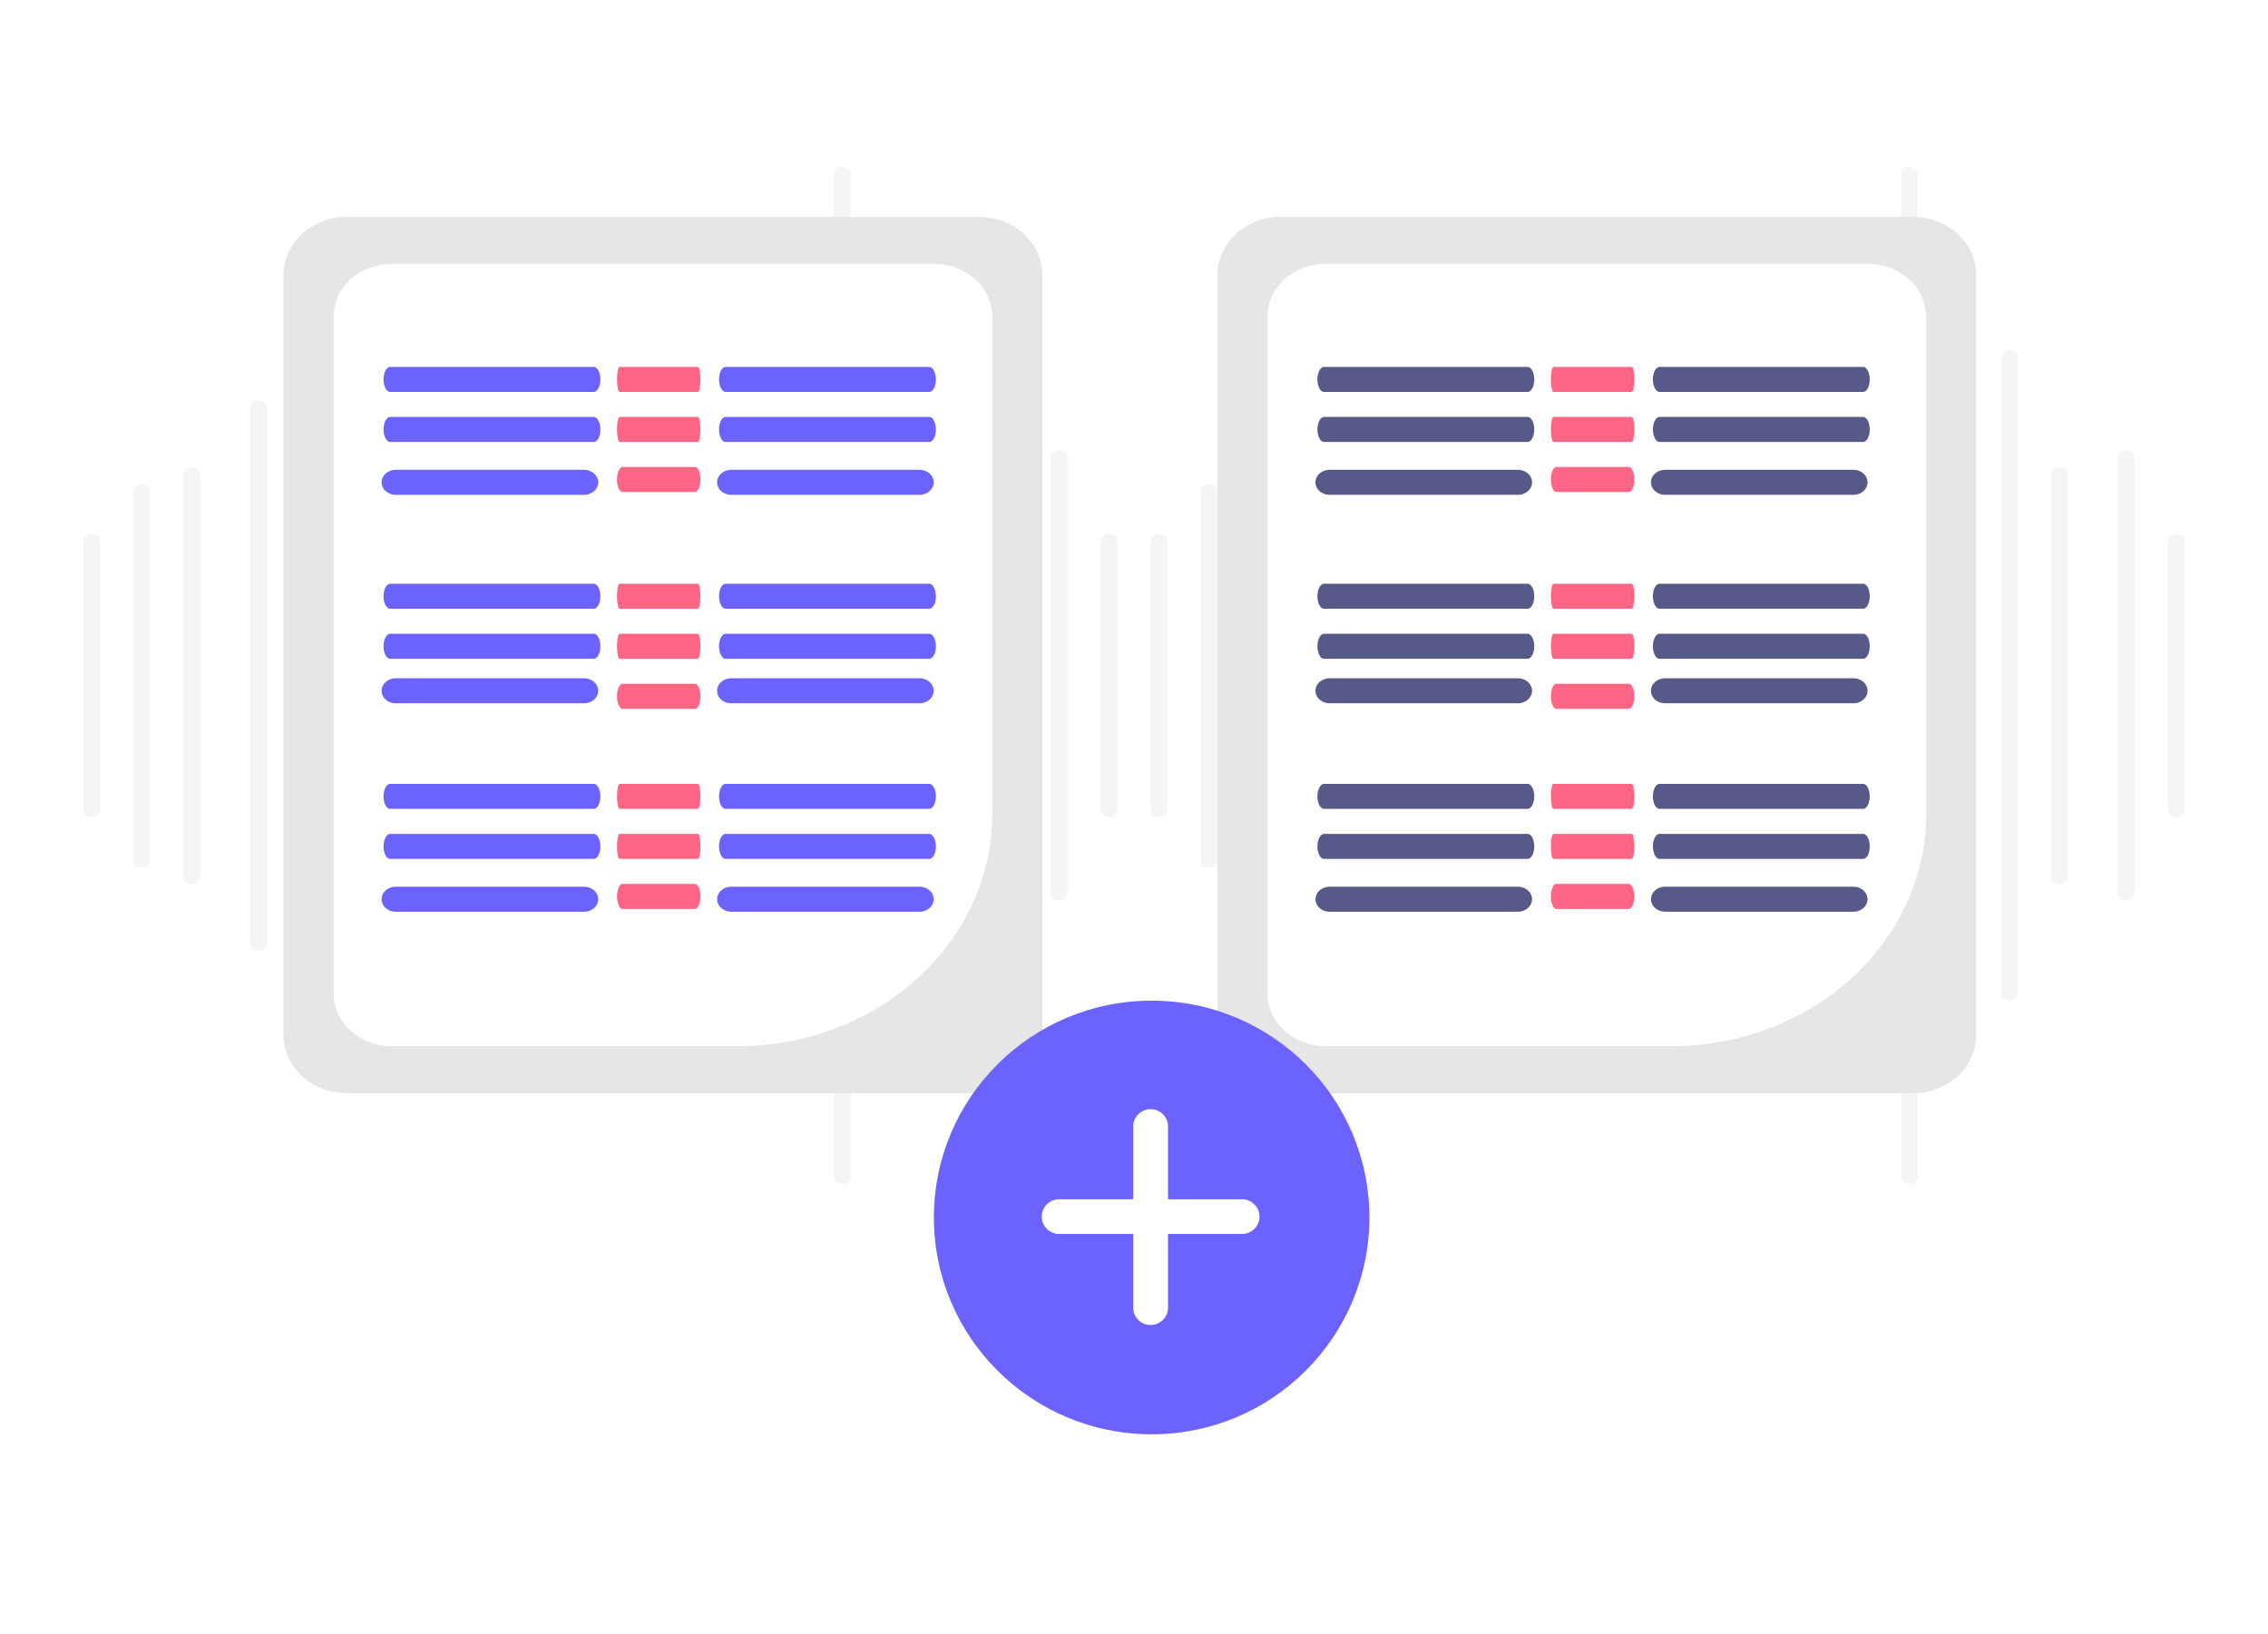 <svg width="136" height="98" fill="none" xmlns="http://www.w3.org/2000/svg"><rect width="100%" height="100%" fill="#333333" stroke="none"/><g clip-path="url(#a)"><path fill="#fff" d="M0 0h136v98H0z"/><path d="M5.5 49a.523.523 0 0 1-.354-.135A.441.441 0 0 1 5 48.54V32.46c0-.122.053-.24.146-.325A.523.523 0 0 1 5.5 32c.133 0 .26.048.354.135A.441.441 0 0 1 6 32.46v16.08a.441.441 0 0 1-.146.325A.523.523 0 0 1 5.5 49zM8.5 52a.511.511 0 0 1-.354-.14.47.47 0 0 1-.146-.34V29.48a.47.47 0 0 1 .146-.34.511.511 0 0 1 .708 0 .47.47 0 0 1 .146.34v22.04a.47.47 0 0 1-.146.34.511.511 0 0 1-.354.14zM11.5 53a.527.527 0 0 1-.354-.133.435.435 0 0 1-.146-.322v-24.09c0-.121.053-.237.146-.322A.527.527 0 0 1 11.5 28c.133 0 .26.048.354.133.093.085.146.201.146.322v24.09c0 .121-.053.237-.146.322A.526.526 0 0 1 11.5 53zM15.5 57a.528.528 0 0 1-.354-.132.432.432 0 0 1-.146-.32V24.452c0-.12.053-.235.146-.32A.528.528 0 0 1 15.5 24c.133 0 .26.048.354.132.093.085.146.2.146.32v32.096c0 .12-.053.235-.146.32A.528.528 0 0 1 15.5 57zM18.5 64a.517.517 0 0 1-.354-.138.456.456 0 0 1-.146-.332V17.47c0-.125.053-.244.146-.332A.517.517 0 0 1 18.5 17c.133 0 .26.05.354.138a.456.456 0 0 1 .146.332v46.06a.456.456 0 0 1-.146.332.516.516 0 0 1-.354.138zM21.5 57a.528.528 0 0 1-.354-.132.432.432 0 0 1-.146-.32V24.452c0-.12.053-.235.146-.32A.528.528 0 0 1 21.5 24c.133 0 .26.048.354.132.093.085.146.2.146.32v32.096c0 .12-.053.235-.146.32A.528.528 0 0 1 21.5 57zM24.5 60a.528.528 0 0 1-.354-.133.434.434 0 0 1-.146-.32V21.453c0-.12.053-.236.146-.321A.528.528 0 0 1 24.5 21c.133 0 .26.048.354.133.093.085.146.2.146.32v38.094c0 .12-.053.235-.146.32A.527.527 0 0 1 24.5 60zM28.5 53a.51.51 0 0 1-.354-.14.472.472 0 0 1-.146-.34V28.48c0-.127.053-.249.146-.34a.51.51 0 0 1 .707 0c.094.091.147.213.147.34v24.04c0 .127-.053.249-.146.34a.51.51 0 0 1-.354.14zM31.5 54a.53.53 0 0 1-.354-.132.429.429 0 0 1-.146-.318v-26.1c0-.12.053-.234.146-.318A.53.53 0 0 1 31.5 27a.53.53 0 0 1 .354.132.428.428 0 0 1 .146.318v26.1c0 .12-.053.234-.146.318A.53.53 0 0 1 31.5 54zM34.5 49a.523.523 0 0 1-.354-.135.441.441 0 0 1-.146-.325V32.46c0-.122.053-.24.146-.325A.523.523 0 0 1 34.5 32c.133 0 .26.048.353.135a.441.441 0 0 1 .147.325v16.08a.441.441 0 0 1-.147.325.523.523 0 0 1-.353.135zM37.5 49a.523.523 0 0 1-.354-.135.441.441 0 0 1-.146-.325V32.46c0-.122.053-.24.146-.325A.523.523 0 0 1 37.5 32c.133 0 .26.048.353.135a.441.441 0 0 1 .147.325v16.08a.441.441 0 0 1-.147.325.523.523 0 0 1-.353.135zM40.5 52a.511.511 0 0 1-.354-.14.47.47 0 0 1-.146-.34V29.48a.47.47 0 0 1 .146-.34.512.512 0 0 1 .707 0 .47.47 0 0 1 .147.34v22.04a.469.469 0 0 1-.147.34.51.51 0 0 1-.353.14zM43.5 53a.527.527 0 0 1-.354-.133.435.435 0 0 1-.146-.322v-24.09c0-.121.053-.237.146-.322A.527.527 0 0 1 43.5 28c.133 0 .26.048.353.133.094.085.147.201.147.322v24.09c0 .121-.053.237-.147.322A.526.526 0 0 1 43.5 53zM47.5 57a.528.528 0 0 1-.354-.132.432.432 0 0 1-.146-.32V24.452c0-.12.053-.235.146-.32A.528.528 0 0 1 47.5 24c.133 0 .26.048.353.132.094.085.147.2.147.32v32.096c0 .12-.053.235-.147.32A.528.528 0 0 1 47.5 57zM50.5 71a.522.522 0 0 1-.354-.135.445.445 0 0 1-.146-.327V10.462c0-.122.053-.24.146-.327A.522.522 0 0 1 50.5 10c.133 0 .26.049.353.135a.445.445 0 0 1 .147.327v60.076c0 .122-.053.24-.147.327A.521.521 0 0 1 50.5 71zM53.5 57a.528.528 0 0 1-.354-.132.432.432 0 0 1-.146-.32V24.452c0-.12.053-.235.146-.32A.528.528 0 0 1 53.5 24c.133 0 .26.048.353.132.094.085.147.2.147.32v32.096c0 .12-.053.235-.147.32A.528.528 0 0 1 53.5 57zM56.5 60a.528.528 0 0 1-.354-.133.434.434 0 0 1-.146-.32V21.453c0-.12.053-.236.146-.321A.528.528 0 0 1 56.5 21c.133 0 .26.048.353.133.094.085.147.2.147.32v38.094c0 .12-.053.235-.147.32A.527.527 0 0 1 56.5 60zM63.5 54a.53.53 0 0 1-.354-.132.429.429 0 0 1-.146-.318v-26.1c0-.12.053-.234.146-.318A.53.53 0 0 1 63.5 27a.53.53 0 0 1 .353.132.428.428 0 0 1 .147.318v26.1c0 .12-.053.234-.147.318A.53.53 0 0 1 63.5 54zM66.5 49a.523.523 0 0 1-.354-.135.441.441 0 0 1-.146-.325V32.46c0-.122.053-.24.146-.325A.523.523 0 0 1 66.5 32c.133 0 .26.048.353.135a.441.441 0 0 1 .147.325v16.08a.441.441 0 0 1-.147.325.523.523 0 0 1-.353.135zM69.5 49a.523.523 0 0 1-.354-.135.441.441 0 0 1-.146-.325V32.46c0-.122.053-.24.146-.325A.523.523 0 0 1 69.5 32c.133 0 .26.048.353.135a.441.441 0 0 1 .147.325v16.08a.441.441 0 0 1-.147.325.523.523 0 0 1-.353.135zM72.5 52a.511.511 0 0 1-.354-.14.47.47 0 0 1-.146-.34V29.48a.47.47 0 0 1 .146-.34.512.512 0 0 1 .707 0 .47.47 0 0 1 .147.34v22.04a.469.469 0 0 1-.147.34.51.51 0 0 1-.353.14zM75.5 53a.527.527 0 0 1-.354-.133.435.435 0 0 1-.146-.322v-24.09c0-.121.053-.237.146-.322A.527.527 0 0 1 75.5 28c.133 0 .26.048.353.133.094.085.147.201.147.322v24.09c0 .121-.053.237-.147.322A.526.526 0 0 1 75.5 53zM82.5 64a.517.517 0 0 1-.354-.138.456.456 0 0 1-.146-.332V17.47c0-.125.053-.244.146-.332A.517.517 0 0 1 82.5 17c.133 0 .26.05.353.138a.456.456 0 0 1 .147.332v46.06a.456.456 0 0 1-.147.332.516.516 0 0 1-.353.138zM85.5 57a.528.528 0 0 1-.354-.132.432.432 0 0 1-.146-.32V24.452c0-.12.053-.235.146-.32A.528.528 0 0 1 85.5 24c.133 0 .26.048.353.132.094.085.147.2.147.32v32.096c0 .12-.053.235-.147.32A.528.528 0 0 1 85.5 57zM88.5 60a.528.528 0 0 1-.354-.133.434.434 0 0 1-.146-.32V21.453c0-.12.053-.236.146-.321A.528.528 0 0 1 88.5 21c.133 0 .26.048.353.133.094.085.147.2.147.32v38.094c0 .12-.053.235-.147.32A.527.527 0 0 1 88.5 60zM91.5 53a.51.51 0 0 1-.354-.14.472.472 0 0 1-.146-.34V28.48c0-.127.053-.249.146-.34a.51.51 0 0 1 .707 0c.094.091.147.213.147.34v24.04c0 .127-.053.249-.147.34a.51.51 0 0 1-.353.14zM95.5 54a.53.53 0 0 1-.354-.132.429.429 0 0 1-.146-.318v-26.1c0-.12.053-.234.146-.318A.53.53 0 0 1 95.5 27a.53.53 0 0 1 .353.132.428.428 0 0 1 .147.318v26.1c0 .12-.053.234-.147.318A.53.53 0 0 1 95.5 54zM98.5 49a.523.523 0 0 1-.354-.135.441.441 0 0 1-.146-.325V32.46c0-.122.053-.24.146-.325A.523.523 0 0 1 98.5 32c.133 0 .26.048.353.135a.441.441 0 0 1 .147.325v16.08a.441.441 0 0 1-.147.325.523.523 0 0 1-.353.135zM101.5 49a.524.524 0 0 1-.354-.135.444.444 0 0 1-.146-.325V32.46c0-.122.053-.24.146-.325A.524.524 0 0 1 101.5 32c.133 0 .26.048.354.135a.444.444 0 0 1 .146.325v16.08a.444.444 0 0 1-.146.325.524.524 0 0 1-.354.135zM104.5 52a.512.512 0 0 1-.354-.14.472.472 0 0 1-.146-.34V29.48c0-.128.053-.25.146-.34a.512.512 0 0 1 .708 0c.093.09.146.212.146.34v22.04a.472.472 0 0 1-.146.34.512.512 0 0 1-.354.14zM107.5 53a.528.528 0 0 1-.354-.133.437.437 0 0 1-.146-.322v-24.09c0-.121.053-.237.146-.322A.528.528 0 0 1 107.5 28c.133 0 .26.048.354.133.093.085.146.201.146.322v24.09c0 .121-.053.237-.146.322a.528.528 0 0 1-.354.133zM110.5 57a.529.529 0 0 1-.354-.132.434.434 0 0 1-.146-.32V24.452c0-.12.053-.235.146-.32A.529.529 0 0 1 110.5 24c.133 0 .26.048.354.132.093.085.146.2.146.32v32.096c0 .12-.053.235-.146.32a.529.529 0 0 1-.354.132zM114.5 71a.522.522 0 0 1-.354-.135.447.447 0 0 1-.146-.327V10.462c0-.122.053-.24.146-.327A.523.523 0 0 1 114.5 10c.133 0 .26.049.354.135a.448.448 0 0 1 .146.327v60.076c0 .122-.053.24-.146.327a.522.522 0 0 1-.354.135zM117.5 57a.529.529 0 0 1-.354-.132.434.434 0 0 1-.146-.32V24.452c0-.12.053-.235.146-.32A.529.529 0 0 1 117.5 24c.133 0 .26.048.354.132.093.085.146.2.146.32v32.096c0 .12-.053.235-.146.32a.529.529 0 0 1-.354.132zM120.5 60a.528.528 0 0 1-.354-.133.436.436 0 0 1-.146-.32V21.453c0-.12.053-.236.146-.321A.528.528 0 0 1 120.5 21c.133 0 .26.048.354.133.093.085.146.2.146.32v38.094c0 .12-.053.235-.146.32a.528.528 0 0 1-.354.133zM123.5 53a.511.511 0 0 1-.354-.14.474.474 0 0 1-.146-.34V28.48c0-.127.053-.249.146-.34a.51.51 0 0 1 .708 0c.093.091.146.213.146.34v24.04c0 .127-.053.249-.146.34a.511.511 0 0 1-.354.14zM127.5 54a.53.53 0 0 1-.354-.132.43.43 0 0 1-.146-.318v-26.1a.43.43 0 0 1 .146-.318.53.53 0 0 1 .354-.132.53.53 0 0 1 .354.132.43.43 0 0 1 .146.318v26.1a.43.43 0 0 1-.146.318.53.53 0 0 1-.354.132zM130.5 49a.524.524 0 0 1-.354-.135.444.444 0 0 1-.146-.325V32.46c0-.122.053-.24.146-.325A.524.524 0 0 1 130.5 32c.133 0 .26.048.354.135a.444.444 0 0 1 .146.325v16.08a.444.444 0 0 1-.146.325.524.524 0 0 1-.354.135z" fill="#F5F5F5"/><path d="M58.679 65.552H20.826c-1.014-.001-1.987-.368-2.704-1.02-.717-.653-1.12-1.538-1.122-2.46V16.48c.001-.922.405-1.807 1.122-2.46.717-.652 1.69-1.019 2.704-1.02H58.68c1.014.001 1.987.368 2.704 1.02.717.653 1.12 1.538 1.122 2.46v45.591c-.001.923-.405 1.808-1.122 2.46-.717.653-1.69 1.02-2.704 1.02zM114.679 65.552H76.826c-1.014-.001-1.987-.368-2.704-1.02-.717-.653-1.12-1.538-1.122-2.46V16.48c.001-.922.405-1.807 1.122-2.46.717-.652 1.69-1.019 2.704-1.02h37.853c1.014.001 1.987.368 2.704 1.02.717.653 1.121 1.538 1.122 2.46v45.591c-.001.923-.405 1.808-1.122 2.46-.717.653-1.69 1.02-2.704 1.02z" fill="#E6E6E6"/><path d="M44.231 62.73H23.487a3.671 3.671 0 0 1-2.462-.93c-.654-.594-1.021-1.4-1.022-2.24V18.99c.001-.84.368-1.645 1.021-2.239a3.67 3.67 0 0 1 2.463-.93h32.53c.925.002 1.81.336 2.463.93.653.594 1.02 1.4 1.022 2.24V48.84c-.005 3.682-1.615 7.213-4.478 9.817-2.863 2.604-6.744 4.069-10.793 4.073zM100.231 62.73H79.487a3.671 3.671 0 0 1-2.462-.93c-.654-.594-1.021-1.4-1.022-2.24V18.99c.001-.84.368-1.645 1.022-2.239a3.67 3.67 0 0 1 2.462-.93h32.531c.924.002 1.809.336 2.462.93.653.594 1.021 1.4 1.022 2.24V48.84c-.005 3.682-1.615 7.213-4.478 9.817-2.863 2.604-6.744 4.069-10.793 4.073z" fill="#fff"/><path d="M35.602 23.5H23.399a.247.247 0 0 1-.153-.057.5.5 0 0 1-.13-.162.966.966 0 0 1-.086-.244 1.35 1.35 0 0 1 0-.574.966.966 0 0 1 .087-.244.5.5 0 0 1 .13-.162.247.247 0 0 1 .151-.057h12.204c.052 0 .104.02.152.057a.5.5 0 0 1 .13.162c.036.07.066.153.086.244a1.35 1.35 0 0 1 0 .574.962.962 0 0 1-.087.244.5.5 0 0 1-.13.162.247.247 0 0 1-.151.057z" fill="#6C63FF"/><path d="M91.602 23.5H79.398a.247.247 0 0 1-.152-.057.5.5 0 0 1-.13-.162.966.966 0 0 1-.086-.244 1.35 1.35 0 0 1 0-.574.966.966 0 0 1 .087-.244.5.5 0 0 1 .13-.162.247.247 0 0 1 .151-.057h12.204c.052 0 .104.02.152.057a.5.5 0 0 1 .13.162c.036.07.066.153.086.244a1.35 1.35 0 0 1 0 .574.962.962 0 0 1-.087.244.5.5 0 0 1-.13.162.247.247 0 0 1-.151.057z" fill="#575A89"/><path d="M41.847 23.5h-4.694c-.02 0-.04-.02-.058-.057a.699.699 0 0 1-.05-.162 2.149 2.149 0 0 1-.033-.244 3.446 3.446 0 0 1 0-.574c.007-.091.019-.174.033-.244a.699.699 0 0 1 .05-.162c.018-.038.038-.057.058-.057h4.694c.02 0 .04.02.058.057a.699.699 0 0 1 .05.162c.014.07.026.153.033.244a3.446 3.446 0 0 1 0 .574 2.149 2.149 0 0 1-.033.244.699.699 0 0 1-.05.162c-.018.038-.038.057-.058.057zM97.847 23.5h-4.694c-.02 0-.04-.02-.058-.057a.699.699 0 0 1-.05-.162 2.149 2.149 0 0 1-.033-.244 3.446 3.446 0 0 1 0-.574c.007-.091.019-.174.033-.244a.699.699 0 0 1 .05-.162c.018-.038.038-.057.058-.057h4.694c.02 0 .04.02.058.057a.699.699 0 0 1 .05.162c.014.07.026.153.033.244a3.446 3.446 0 0 1 0 .574 2.149 2.149 0 0 1-.033.244.699.699 0 0 1-.05.162c-.018.038-.038.057-.058.057z" fill="#FF6584"/><path d="M55.719 23.5H43.516a.247.247 0 0 1-.153-.057.5.5 0 0 1-.129-.162.962.962 0 0 1-.087-.244 1.35 1.35 0 0 1 0-.574.962.962 0 0 1 .087-.244.5.5 0 0 1 .13-.162.247.247 0 0 1 .152-.057h12.203c.052 0 .104.02.152.057a.5.5 0 0 1 .13.162c.036.07.066.153.086.244a1.343 1.343 0 0 1 0 .574.962.962 0 0 1-.087.244.5.5 0 0 1-.129.162.247.247 0 0 1-.152.057z" fill="#6C63FF"/><path d="M111.719 23.5H99.516a.247.247 0 0 1-.153-.057.5.5 0 0 1-.129-.162.962.962 0 0 1-.087-.244 1.35 1.35 0 0 1 0-.574.962.962 0 0 1 .087-.244.5.5 0 0 1 .13-.162.247.247 0 0 1 .152-.057h12.203c.052 0 .104.02.152.057a.505.505 0 0 1 .129.162c.037.07.067.153.087.244a1.35 1.35 0 0 1 0 .574.962.962 0 0 1-.087.244.505.505 0 0 1-.129.162.246.246 0 0 1-.152.057z" fill="#575A89"/><path d="M35.602 26.5H23.398c-.105 0-.207-.079-.281-.22a1.162 1.162 0 0 1-.117-.53c0-.199.042-.39.117-.53.074-.141.175-.22.281-.22h12.204c.106 0 .207.079.281.22.075.14.117.331.117.53s-.042.39-.117.53c-.074.141-.175.22-.281.22z" fill="#6C63FF"/><path d="M91.602 26.5H79.398c-.105 0-.207-.079-.281-.22a1.162 1.162 0 0 1-.117-.53c0-.199.042-.39.117-.53.074-.141.175-.22.281-.22h12.204c.105 0 .207.079.281.22.075.14.117.331.117.53s-.042.39-.117.53c-.074.141-.175.22-.281.22z" fill="#575A89"/><path d="M41.847 26.5h-4.694c-.04 0-.08-.079-.108-.22a2.807 2.807 0 0 1-.045-.53c0-.199.016-.39.045-.53.029-.141.067-.22.108-.22h4.694c.04 0 .08.079.108.22.029.14.045.331.045.53s-.016.39-.045.53c-.029.141-.067.22-.108.22zM97.847 26.5h-4.694c-.04 0-.08-.079-.108-.22a2.807 2.807 0 0 1-.045-.53c0-.199.016-.39.045-.53.028-.141.067-.22.108-.22h4.694c.04 0 .08.079.108.22.029.14.045.331.045.53s-.016.39-.045.53c-.028.141-.067.22-.108.22z" fill="#FF6584"/><path d="M55.72 26.5H43.514c-.105 0-.207-.079-.281-.22a1.162 1.162 0 0 1-.117-.53c0-.199.042-.39.117-.53.074-.141.176-.22.281-.22H55.72c.106 0 .207.079.282.22.074.14.116.331.116.53s-.042.39-.116.53c-.075.141-.176.22-.282.22z" fill="#6C63FF"/><path d="M111.719 26.5H99.515c-.105 0-.207-.079-.281-.22a1.162 1.162 0 0 1-.117-.53c0-.199.042-.39.117-.53.074-.141.176-.22.281-.22h12.204c.106 0 .207.079.282.22.074.14.116.331.116.53s-.042.39-.116.53c-.075.141-.176.22-.282.22z" fill="#575A89"/><path d="M35.02 29.67H23.732a.91.91 0 0 1-.6-.22.708.708 0 0 1-.25-.53c0-.199.09-.39.25-.53a.91.91 0 0 1 .6-.22H35.02a.91.91 0 0 1 .6.22c.16.14.25.331.25.53 0 .2-.09.39-.25.53a.91.91 0 0 1-.6.22z" fill="#6C63FF"/><path d="M91.02 29.67H79.732a.91.91 0 0 1-.6-.22.708.708 0 0 1-.25-.53c0-.199.09-.39.25-.53a.91.91 0 0 1 .6-.22H91.02a.91.91 0 0 1 .6.22c.16.14.25.331.25.53 0 .2-.09.39-.25.53a.91.91 0 0 1-.6.22z" fill="#575A89"/><path d="M41.673 29.5h-4.346c-.087 0-.17-.079-.231-.22a1.377 1.377 0 0 1-.096-.53c0-.199.035-.39.096-.53.061-.141.144-.22.231-.22h4.346c.087 0 .17.079.231.22.062.14.096.331.096.53s-.034.39-.096.53c-.061.141-.144.22-.231.22zM97.673 29.5h-4.346c-.087 0-.17-.079-.231-.22a1.377 1.377 0 0 1-.096-.53c0-.199.034-.39.096-.53.061-.141.144-.22.231-.22h4.346c.087 0 .17.079.231.22.062.14.096.331.096.53s-.034.39-.096.53c-.061.141-.144.22-.231.22z" fill="#FF6584"/><path d="M55.137 29.67H43.85a.91.91 0 0 1-.6-.22.708.708 0 0 1-.249-.53c0-.199.09-.39.249-.53a.91.91 0 0 1 .6-.22h11.288a.91.91 0 0 1 .6.22c.16.14.25.331.25.53 0 .2-.09.39-.25.53a.91.91 0 0 1-.6.22z" fill="#6C63FF"/><path d="M111.137 29.67H99.849a.91.91 0 0 1-.6-.22.708.708 0 0 1-.249-.53c0-.199.09-.39.249-.53a.91.91 0 0 1 .6-.22h11.288c.226 0 .442.08.601.22a.71.71 0 0 1 .249.53.71.71 0 0 1-.249.53.909.909 0 0 1-.601.22z" fill="#575A89"/><path d="M35.602 36.5H23.399a.247.247 0 0 1-.153-.057.5.5 0 0 1-.13-.162.967.967 0 0 1-.086-.244 1.35 1.35 0 0 1 0-.574.966.966 0 0 1 .087-.244.5.5 0 0 1 .13-.162.247.247 0 0 1 .151-.057h12.204c.052 0 .104.02.152.057a.5.5 0 0 1 .13.162c.036.07.066.153.086.244a1.35 1.35 0 0 1 0 .574.963.963 0 0 1-.087.244.5.5 0 0 1-.13.162.247.247 0 0 1-.151.057z" fill="#6C63FF"/><path d="M91.602 36.5H79.398a.247.247 0 0 1-.152-.057.5.5 0 0 1-.13-.162.967.967 0 0 1-.086-.244 1.35 1.35 0 0 1 0-.574.966.966 0 0 1 .087-.244.5.5 0 0 1 .13-.162.247.247 0 0 1 .151-.057h12.204c.052 0 .104.02.152.057a.5.5 0 0 1 .13.162c.036.07.066.153.086.244a1.35 1.35 0 0 1 0 .574.963.963 0 0 1-.087.244.5.5 0 0 1-.13.162.247.247 0 0 1-.151.057z" fill="#575A89"/><path d="M41.847 36.5h-4.694c-.02 0-.04-.02-.058-.057a.699.699 0 0 1-.05-.162 2.152 2.152 0 0 1-.033-.244 3.446 3.446 0 0 1 0-.574c.007-.091.019-.174.033-.244a.699.699 0 0 1 .05-.162c.018-.038.038-.057.058-.057h4.694c.02 0 .04.02.058.057a.699.699 0 0 1 .05.162c.014.07.026.153.033.244a3.446 3.446 0 0 1 0 .574 2.152 2.152 0 0 1-.033.244.699.699 0 0 1-.05.162c-.018.038-.038.057-.058.057zM97.847 36.5h-4.694c-.02 0-.04-.02-.058-.057a.699.699 0 0 1-.05-.162 2.152 2.152 0 0 1-.033-.244 3.446 3.446 0 0 1 0-.574c.007-.091.019-.174.033-.244a.699.699 0 0 1 .05-.162c.018-.038.038-.057.058-.057h4.694c.02 0 .04.02.058.057a.699.699 0 0 1 .05.162c.014.07.026.153.033.244a3.446 3.446 0 0 1 0 .574 2.152 2.152 0 0 1-.033.244.699.699 0 0 1-.05.162c-.018.038-.038.057-.058.057z" fill="#FF6584"/><path d="M55.719 36.5H43.516a.247.247 0 0 1-.153-.057.5.5 0 0 1-.129-.162.963.963 0 0 1-.087-.244 1.35 1.35 0 0 1 0-.574.962.962 0 0 1 .087-.244.5.5 0 0 1 .13-.162.247.247 0 0 1 .152-.057h12.203c.052 0 .104.02.152.057a.5.5 0 0 1 .13.162c.036.07.066.153.086.244a1.343 1.343 0 0 1 0 .574.963.963 0 0 1-.087.244.5.5 0 0 1-.129.162.247.247 0 0 1-.152.057z" fill="#6C63FF"/><path d="M111.719 36.5H99.516a.247.247 0 0 1-.153-.057.5.5 0 0 1-.129-.162.963.963 0 0 1-.087-.244 1.35 1.35 0 0 1 0-.574.962.962 0 0 1 .087-.244.5.5 0 0 1 .13-.162.247.247 0 0 1 .152-.057h12.203c.052 0 .104.02.152.057a.505.505 0 0 1 .129.162c.037.07.067.153.087.244a1.35 1.35 0 0 1 0 .574.964.964 0 0 1-.087.244.505.505 0 0 1-.129.162.246.246 0 0 1-.152.057z" fill="#575A89"/><path d="M35.602 39.5H23.398c-.105 0-.207-.079-.281-.22a1.162 1.162 0 0 1-.117-.53c0-.199.042-.39.117-.53.074-.141.175-.22.281-.22h12.204c.106 0 .207.079.281.22.075.14.117.331.117.53s-.042.39-.117.53c-.074.141-.175.22-.281.22z" fill="#6C63FF"/><path d="M91.602 39.5H79.398c-.105 0-.207-.079-.281-.22a1.162 1.162 0 0 1-.117-.53c0-.199.042-.39.117-.53.074-.141.175-.22.281-.22h12.204c.105 0 .207.079.281.22.075.14.117.331.117.53s-.042.39-.117.53c-.074.141-.175.22-.281.22z" fill="#575A89"/><path d="M41.847 39.5h-4.694c-.04 0-.08-.079-.108-.22a2.807 2.807 0 0 1-.045-.53c0-.199.016-.39.045-.53.029-.141.067-.22.108-.22h4.694c.04 0 .08.079.108.22.029.14.045.331.045.53s-.016.39-.045.53c-.029.141-.067.22-.108.22zM97.847 39.5h-4.694c-.04 0-.08-.079-.108-.22a2.807 2.807 0 0 1-.045-.53c0-.199.016-.39.045-.53.028-.141.067-.22.108-.22h4.694c.04 0 .08.079.108.22.029.14.045.331.045.53s-.016.39-.045.53c-.028.141-.067.22-.108.22z" fill="#FF6584"/><path d="M55.72 39.5H43.514c-.105 0-.207-.079-.281-.22a1.162 1.162 0 0 1-.117-.53c0-.199.042-.39.117-.53.074-.141.176-.22.281-.22H55.72c.106 0 .207.079.282.22.074.14.116.331.116.53s-.042.39-.116.53c-.075.141-.176.22-.282.22z" fill="#6C63FF"/><path d="M111.719 39.5H99.515c-.105 0-.207-.079-.281-.22a1.162 1.162 0 0 1-.117-.53c0-.199.042-.39.117-.53.074-.141.176-.22.281-.22h12.204c.106 0 .207.079.282.22.074.14.116.331.116.53s-.042.39-.116.53c-.075.141-.176.22-.282.22z" fill="#575A89"/><path d="M35.02 42.169H23.732a.91.91 0 0 1-.6-.22.709.709 0 0 1-.25-.53c0-.199.09-.39.25-.53a.91.91 0 0 1 .6-.22H35.02a.91.91 0 0 1 .6.22c.16.14.25.331.25.53s-.09.39-.25.53a.91.91 0 0 1-.6.22z" fill="#6C63FF"/><path d="M91.02 42.169H79.732a.91.91 0 0 1-.6-.22.709.709 0 0 1-.25-.53c0-.199.09-.39.25-.53a.91.91 0 0 1 .6-.22H91.02a.91.91 0 0 1 .6.22c.16.14.25.331.25.53s-.09.39-.25.53a.91.91 0 0 1-.6.22z" fill="#575A89"/><path d="M41.673 42.5h-4.346c-.087 0-.17-.079-.231-.22a1.377 1.377 0 0 1-.096-.53c0-.199.035-.39.096-.53.061-.141.144-.22.231-.22h4.346c.087 0 .17.079.231.22.062.14.096.331.096.53s-.034.39-.096.53c-.061.141-.144.22-.231.22zM97.673 42.5h-4.346c-.087 0-.17-.079-.231-.22a1.377 1.377 0 0 1-.096-.53c0-.199.034-.39.096-.53.061-.141.144-.22.231-.22h4.346c.087 0 .17.079.231.22.062.14.096.331.096.53s-.034.39-.096.53c-.061.141-.144.22-.231.22z" fill="#FF6584"/><path d="M55.137 42.169H43.85a.91.91 0 0 1-.6-.22.709.709 0 0 1-.249-.53c0-.199.09-.39.249-.53a.91.91 0 0 1 .6-.22h11.288a.91.91 0 0 1 .6.22c.16.14.25.331.25.53s-.09.39-.25.53a.91.91 0 0 1-.6.22z" fill="#6C63FF"/><path d="M111.137 42.169H99.849a.91.91 0 0 1-.6-.22.709.709 0 0 1-.249-.53c0-.199.09-.39.249-.53a.91.91 0 0 1 .6-.22h11.288a.91.91 0 0 1 .601.22.71.71 0 0 1 .249.53.71.71 0 0 1-.249.53.909.909 0 0 1-.601.22z" fill="#575A89"/><path d="M35.602 48.5H23.399a.247.247 0 0 1-.153-.057.5.5 0 0 1-.13-.162.966.966 0 0 1-.086-.244 1.35 1.35 0 0 1 0-.574.966.966 0 0 1 .087-.244.5.5 0 0 1 .13-.162.247.247 0 0 1 .151-.057h12.204c.052 0 .104.02.152.057a.5.5 0 0 1 .13.162c.036.07.066.153.086.244a1.35 1.35 0 0 1 0 .574.962.962 0 0 1-.087.244.5.5 0 0 1-.13.162.247.247 0 0 1-.151.057z" fill="#6C63FF"/><path d="M91.602 48.5H79.398a.247.247 0 0 1-.152-.057.5.5 0 0 1-.13-.162.966.966 0 0 1-.086-.244 1.35 1.35 0 0 1 0-.574.966.966 0 0 1 .087-.244.5.5 0 0 1 .13-.162.247.247 0 0 1 .151-.057h12.204c.052 0 .104.02.152.057a.5.5 0 0 1 .13.162c.036.07.066.153.086.244a1.35 1.35 0 0 1 0 .574.962.962 0 0 1-.087.244.5.5 0 0 1-.13.162.247.247 0 0 1-.151.057z" fill="#575A89"/><path d="M41.847 48.5h-4.694c-.02 0-.04-.02-.058-.057a.699.699 0 0 1-.05-.162 2.149 2.149 0 0 1-.033-.244 3.446 3.446 0 0 1 0-.574c.007-.091.019-.174.033-.244a.699.699 0 0 1 .05-.162c.018-.038.038-.057.058-.057h4.694c.02 0 .04.02.058.057a.699.699 0 0 1 .05.162c.014.07.026.153.033.244a3.446 3.446 0 0 1 0 .574 2.149 2.149 0 0 1-.033.244.699.699 0 0 1-.05.162c-.018.038-.038.057-.058.057zM97.847 48.5h-4.694c-.02 0-.04-.02-.058-.057a.699.699 0 0 1-.05-.162 2.149 2.149 0 0 1-.033-.244 3.446 3.446 0 0 1 0-.574c.007-.091.019-.174.033-.244a.699.699 0 0 1 .05-.162c.018-.038.038-.057.058-.057h4.694c.02 0 .04.02.058.057a.699.699 0 0 1 .05.162c.014.07.026.153.033.244a3.446 3.446 0 0 1 0 .574 2.149 2.149 0 0 1-.033.244.699.699 0 0 1-.05.162c-.018.038-.038.057-.058.057z" fill="#FF6584"/><path d="M55.719 48.5H43.516a.247.247 0 0 1-.153-.057.5.5 0 0 1-.129-.162.962.962 0 0 1-.087-.244 1.35 1.35 0 0 1 0-.574.962.962 0 0 1 .087-.244.5.5 0 0 1 .13-.162.247.247 0 0 1 .152-.057h12.203c.052 0 .104.02.152.057a.5.5 0 0 1 .13.162c.036.07.066.153.086.244a1.343 1.343 0 0 1 0 .574.962.962 0 0 1-.087.244.5.5 0 0 1-.129.162.247.247 0 0 1-.152.057z" fill="#6C63FF"/><path d="M111.719 48.5H99.516a.247.247 0 0 1-.153-.057.5.5 0 0 1-.129-.162.962.962 0 0 1-.087-.244 1.35 1.35 0 0 1 0-.574.962.962 0 0 1 .087-.244.5.5 0 0 1 .13-.162.247.247 0 0 1 .152-.057h12.203c.052 0 .104.02.152.057a.505.505 0 0 1 .129.162c.037.07.067.153.087.244a1.35 1.35 0 0 1 0 .574.962.962 0 0 1-.087.244.505.505 0 0 1-.129.162.246.246 0 0 1-.152.057z" fill="#575A89"/><path d="M35.602 51.5H23.398c-.105 0-.207-.079-.281-.22a1.162 1.162 0 0 1-.117-.53c0-.199.042-.39.117-.53.074-.141.175-.22.281-.22h12.204c.106 0 .207.079.281.22.075.14.117.331.117.53s-.042.39-.117.53c-.074.141-.175.22-.281.22z" fill="#6C63FF"/><path d="M91.602 51.5H79.398c-.105 0-.207-.079-.281-.22a1.162 1.162 0 0 1-.117-.53c0-.199.042-.39.117-.53.074-.141.175-.22.281-.22h12.204c.105 0 .207.079.281.22.075.14.117.331.117.53s-.042.39-.117.53c-.074.141-.175.22-.281.22z" fill="#575A89"/><path d="M41.847 51.5h-4.694c-.04 0-.08-.079-.108-.22a2.807 2.807 0 0 1-.045-.53c0-.199.016-.39.045-.53.029-.141.067-.22.108-.22h4.694c.04 0 .08.079.108.22.029.14.045.331.045.53s-.016.39-.045.53c-.029.141-.067.22-.108.22zM97.847 51.5h-4.694c-.04 0-.08-.079-.108-.22a2.807 2.807 0 0 1-.045-.53c0-.199.016-.39.045-.53.028-.141.067-.22.108-.22h4.694c.04 0 .08.079.108.22.029.14.045.331.045.53s-.016.39-.045.53c-.028.141-.067.22-.108.22z" fill="#FF6584"/><path d="M55.72 51.5H43.514c-.105 0-.207-.079-.281-.22a1.162 1.162 0 0 1-.117-.53c0-.199.042-.39.117-.53.074-.141.176-.22.281-.22H55.72c.106 0 .207.079.282.22.074.14.116.331.116.53s-.042.39-.116.53c-.075.141-.176.22-.282.22z" fill="#6C63FF"/><path d="M111.719 51.5H99.515c-.105 0-.207-.079-.281-.22a1.162 1.162 0 0 1-.117-.53c0-.199.042-.39.117-.53.074-.141.176-.22.281-.22h12.204c.106 0 .207.079.282.22.074.14.116.331.116.53s-.042.39-.116.53c-.075.141-.176.22-.282.22z" fill="#575A89"/><path d="M35.02 54.667H23.732a.909.909 0 0 1-.6-.22.708.708 0 0 1-.248-.53c0-.198.09-.389.249-.53a.91.91 0 0 1 .6-.22H35.02c.225 0 .441.08.6.22.16.141.248.332.248.53 0 .2-.089.39-.248.53a.909.909 0 0 1-.6.22z" fill="#6C63FF"/><path d="M91.02 54.667H79.732a.909.909 0 0 1-.6-.22.708.708 0 0 1-.248-.53c0-.198.09-.389.249-.53a.91.91 0 0 1 .6-.22H91.02c.225 0 .441.08.6.22.16.141.248.332.248.53 0 .2-.089.39-.248.53a.909.909 0 0 1-.6.22z" fill="#575A89"/><path d="M41.673 54.5h-4.346c-.087 0-.17-.08-.231-.22a1.379 1.379 0 0 1-.096-.53c0-.199.034-.39.096-.53.06-.14.144-.22.23-.22h4.347c.087 0 .17.08.231.22.062.14.096.331.096.53s-.034.39-.096.53c-.06.14-.144.22-.23.22zM97.673 54.5h-4.346c-.087 0-.17-.08-.231-.22a1.379 1.379 0 0 1-.096-.53c0-.199.034-.39.096-.53.06-.14.144-.22.23-.22h4.347c.087 0 .17.08.231.22.062.14.096.331.096.53s-.034.39-.096.53c-.06.14-.144.22-.23.22z" fill="#FF6584"/><path d="M55.138 54.667H43.85a.909.909 0 0 1-.6-.22.708.708 0 0 1-.248-.53c0-.198.089-.389.248-.53a.91.91 0 0 1 .6-.22h11.288c.225 0 .44.08.6.22.158.141.248.332.248.53 0 .2-.09.39-.249.53a.909.909 0 0 1-.6.22z" fill="#6C63FF"/><path d="M111.138 54.667H99.85a.909.909 0 0 1-.6-.22.708.708 0 0 1-.249-.53c0-.198.09-.389.249-.53a.91.91 0 0 1 .6-.22h11.288c.225 0 .44.08.599.22a.71.71 0 0 1 .249.53.71.71 0 0 1-.249.53.907.907 0 0 1-.599.22z" fill="#575A89"/><path d="M69.057 86c7.212 0 13.057-5.82 13.057-13s-5.846-13-13.057-13S56 65.82 56 73s5.846 13 13.057 13z" fill="#6C63FF"/><path d="M74.48 71.908h-4.44v-4.42a1.047 1.047 0 0 0-2.09 0v4.42h-4.439c-.277 0-.542.11-.738.305a1.038 1.038 0 0 0 0 1.47c.196.196.461.305.738.305h4.44v4.42c0 .276.11.54.306.736a1.047 1.047 0 0 0 1.783-.735v-4.42h4.44c.277 0 .542-.11.738-.305a1.038 1.038 0 0 0 0-1.47 1.047 1.047 0 0 0-.738-.306z" fill="#fff"/></g><defs><clipPath id="a"><path fill="#fff" d="M0 0h136v98H0z"/></clipPath></defs></svg>